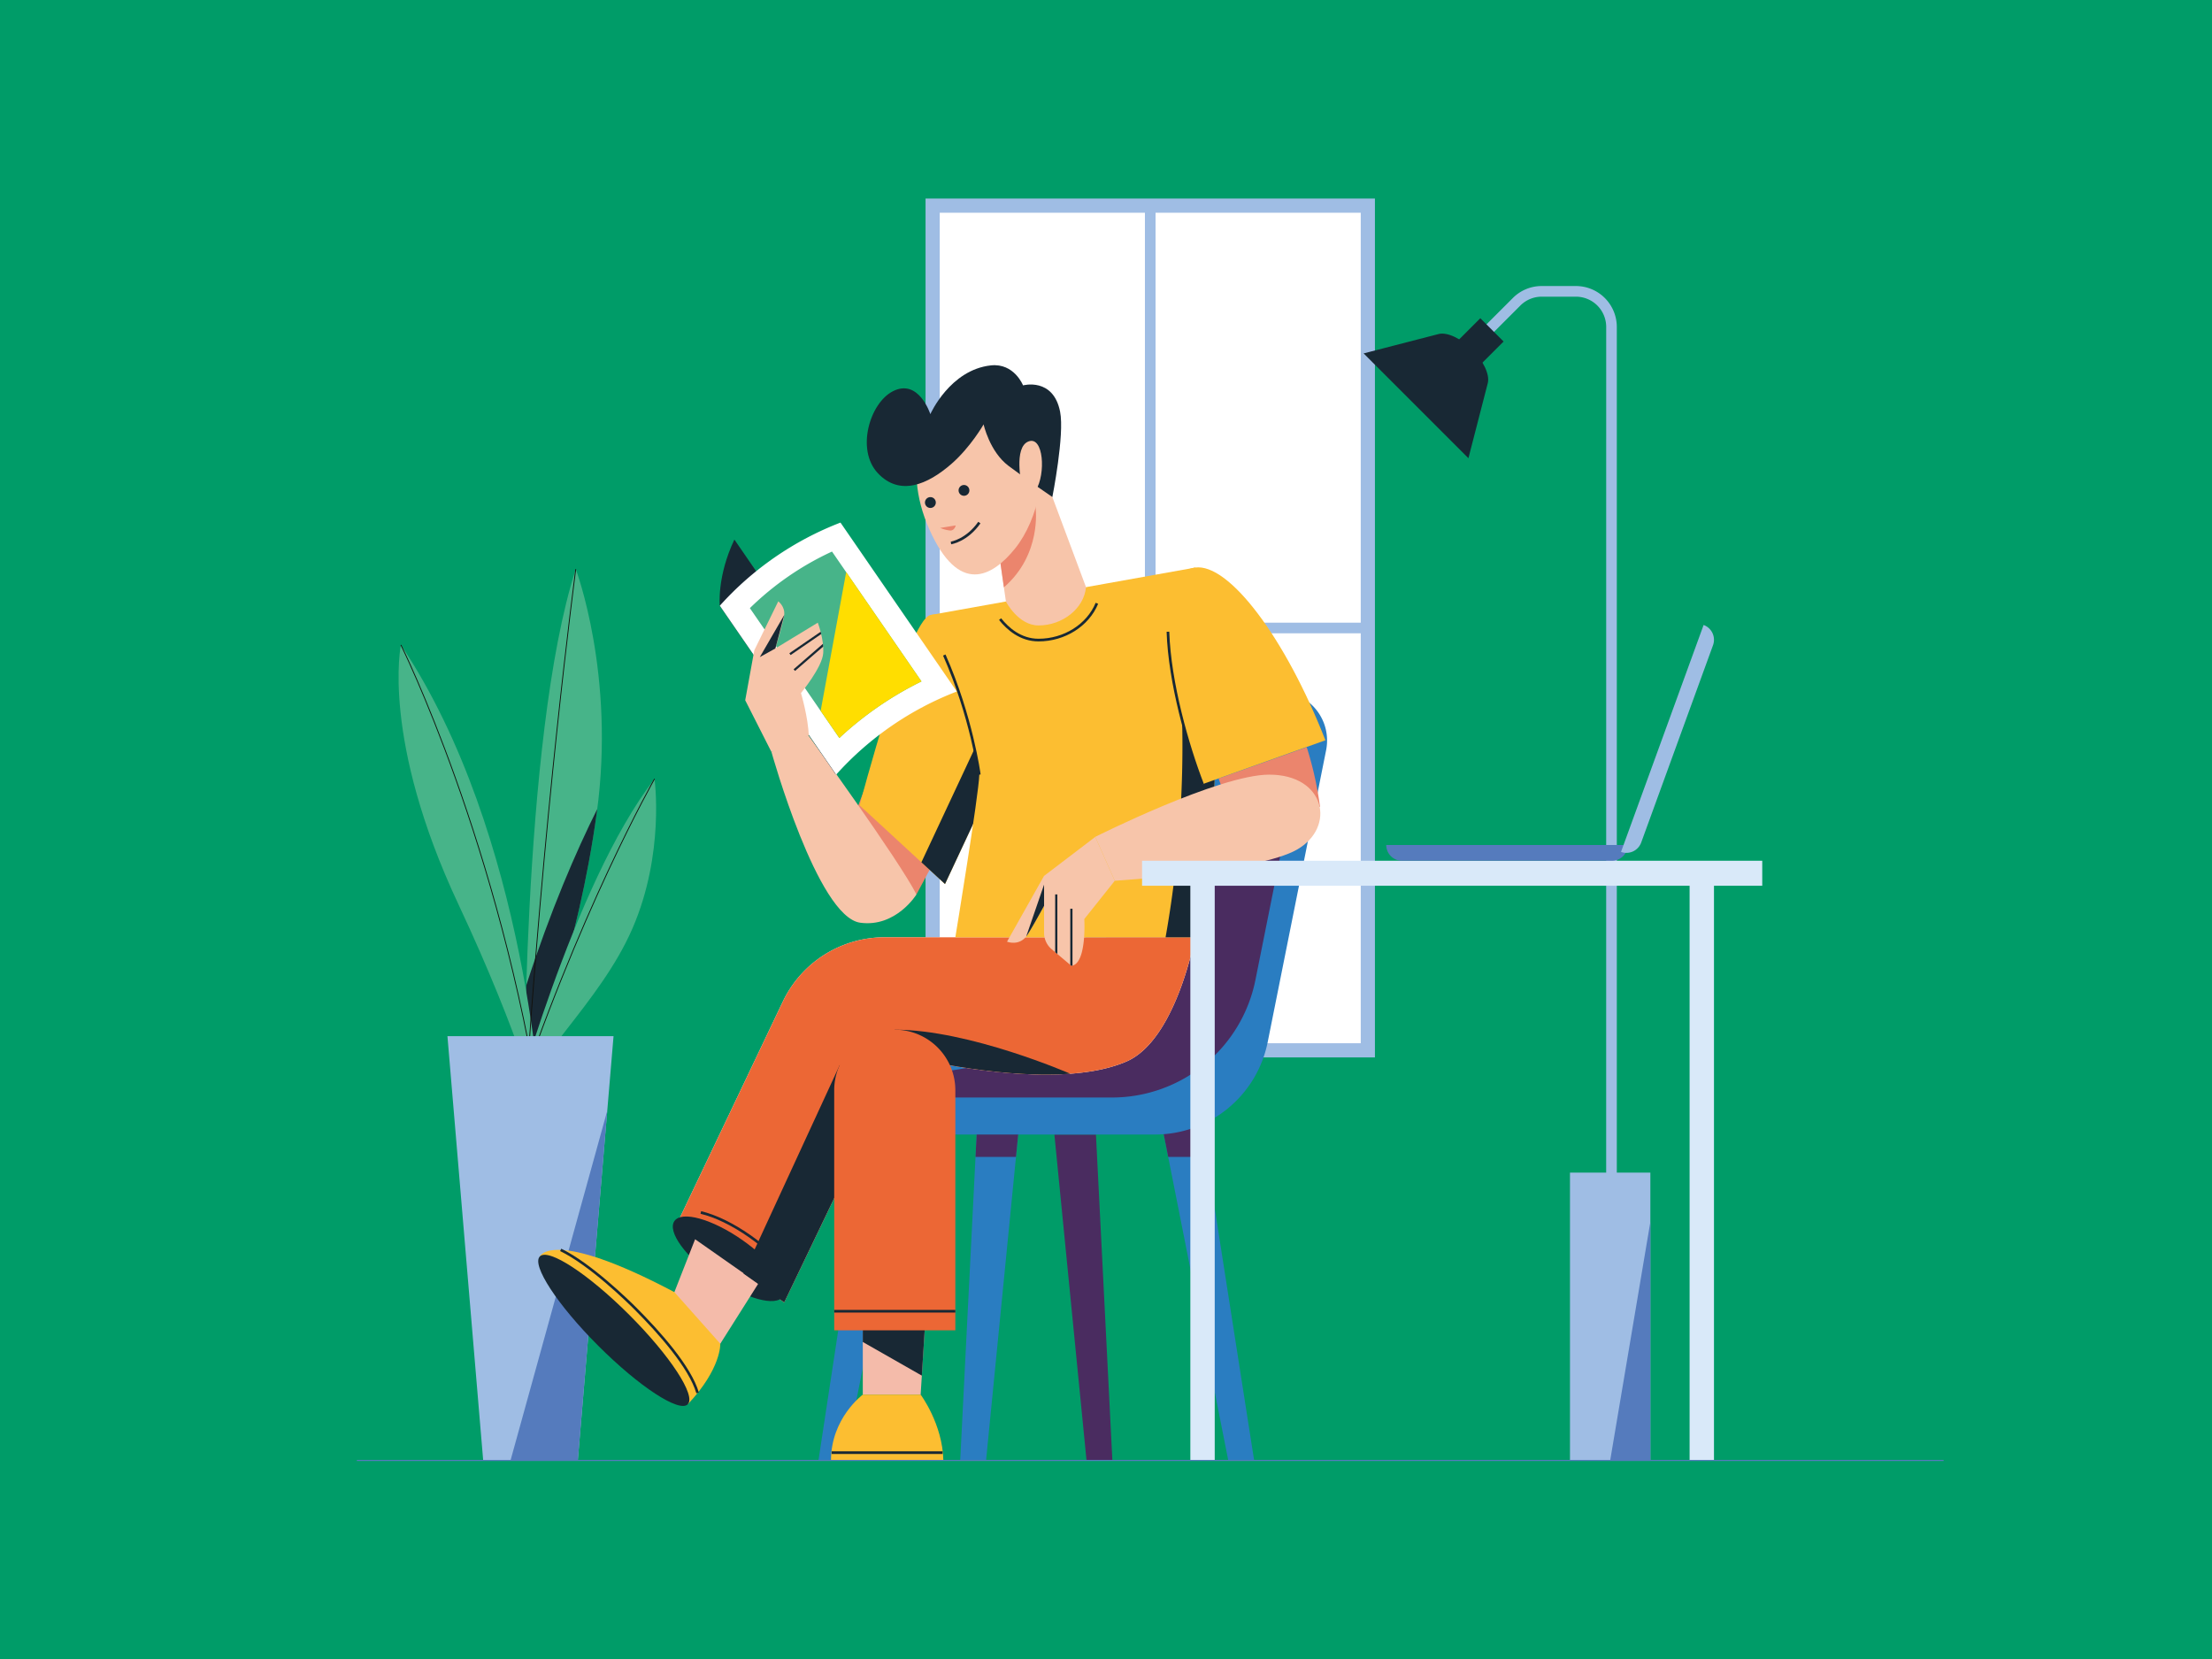 <svg id="Layer_1" data-name="Layer 1" xmlns="http://www.w3.org/2000/svg" viewBox="0 0 2000 1500"><defs><style>.cls-1{fill:#009c68;}.cls-2{fill:#47b489;}.cls-3{fill:#182834;}.cls-13,.cls-18,.cls-4{fill:none;stroke-miterlimit:10;}.cls-4{stroke:#12100b;}.cls-13,.cls-4{stroke-width:0.75px;}.cls-5{fill:#9fbde4;}.cls-6{fill:#557bbd;}.cls-7{fill:#fff;}.cls-8{fill:#2a7dc1;}.cls-9{fill:#4a2c60;}.cls-10{fill:#eb856d;}.cls-11{fill:#fcbe31;}.cls-12{fill:#ec6735;}.cls-13{stroke:#182834;}.cls-14{fill:#f7c5aa;}.cls-15{fill:#ffde00;}.cls-16{fill:#f4bbaa;}.cls-17{fill:#d9e9f9;}.cls-18{stroke:#557bbd;}</style></defs><rect class="cls-1" width="2000" height="1500"/><path class="cls-2" d="M474,1011.56s-2.85-344.1,46.58-497c0,0,36.12,95.42,19,220.31S486.36,940.92,474,1011.56Z"/><path class="cls-3" d="M540,731.52c-19.34,38.74-42.15,91.5-64.19,159.41-2.23,70.49-1.82,120.63-1.82,120.63,12.36-70.64,48.48-151.77,65.59-276.65C539.74,733.77,539.86,732.65,540,731.52Z"/><path class="cls-2" d="M461.58,1011.56S517.71,799.67,591.8,704.22c0,0,9.45,67.56-20,135.33S477.74,959.92,461.58,1011.56Z"/><path class="cls-2" d="M489.73,1011.56S477.65,755.07,362.5,583.11c0,0-18.25,85,52.14,234.88C470.79,937.56,489.73,1011.56,489.73,1011.56Z"/><path class="cls-4" d="M362.5,583.11S452,762.85,489.73,1011.56"/><path class="cls-4" d="M520.58,514.6s-30.36,227.6-46.58,497"/><path class="cls-4" d="M591.8,704.22s-69.39,121.63-130.22,307.34"/><polygon class="cls-5" points="404.56 936.84 436.88 1320.48 522.42 1320.48 554.74 936.84 404.56 936.84"/><polygon class="cls-6" points="461.58 1320.48 549.06 1004.26 522.42 1320.48 461.58 1320.48"/><rect class="cls-5" x="836.84" y="179.52" width="406.31" height="776.55"/><rect class="cls-7" x="849.67" y="192.35" width="380.66" height="750.9"/><rect class="cls-5" x="1035.19" y="184.87" width="9.62" height="765.86"/><rect class="cls-5" x="843.41" y="562.99" width="393.19" height="9.62"/><path class="cls-5" d="M1452.23,1207.46h9.62V295.62a37,37,0,0,0-37-37H1394a36.71,36.71,0,0,0-26.14,10.82l-60.17,60.18,6.8,6.8,60.17-60.17a27.15,27.15,0,0,1,19.34-8h30.92a27.36,27.36,0,0,1,27.34,27.34Z"/><path class="cls-3" d="M1345.19,346.41l-17.51,67.88-94.76-94.76L1300.8,302c7.92-2,20.74,4.44,30.34,14.05h0C1340.74,325.67,1347.23,338.49,1345.19,346.41Z"/><rect class="cls-3" x="1311.82" y="298.75" width="43.51" height="29.77" transform="translate(168.83 1034.84) rotate(-45)"/><rect class="cls-5" x="1419.51" y="1060.24" width="72.68" height="260.24"/><polygon class="cls-6" points="1492.19 1104.78 1492.19 1320.48 1455.85 1320.48 1492.19 1104.78"/><polygon class="cls-8" points="822.44 1025.79 784.87 1025.79 740.01 1320.48 763.38 1320.48 822.44 1025.79"/><polygon class="cls-8" points="920.61 1025.79 883.05 1025.79 868.18 1320.48 891.55 1320.48 920.61 1025.79"/><polygon class="cls-9" points="953.34 1025.79 990.91 1025.79 1005.77 1320.48 982.4 1320.48 953.34 1025.79"/><polygon class="cls-8" points="1043.16 980.02 1080.72 980.02 1133.95 1320.48 1110.57 1320.48 1043.16 980.02"/><polygon class="cls-9" points="784.87 1025.79 781.79 1046.05 818.38 1046.05 822.44 1025.79 784.87 1025.79"/><polygon class="cls-9" points="1043.16 980.02 1056.23 1046.05 1091.05 1046.05 1080.72 980.02 1043.16 980.02"/><path class="cls-8" d="M1024.86,724.47c-31.25,84.53-61.56,184.62-80,206.14s-141.44,23.57-164,44.07-28.62,51.11-28.62,51.11h292a104,104,0,0,0,101.94-83.53L1199,678.4c6.06-30.22-19.64-57.46-50.12-52.91C1102.84,632.38,1049.18,658.7,1024.86,724.47Z"/><polygon class="cls-9" points="882.02 1046.05 918.62 1046.05 920.61 1025.79 883.05 1025.79 882.02 1046.05"/><path class="cls-9" d="M1005.42,992.32A132.25,132.25,0,0,0,1135.1,886.06L1168,721.85l-1.46.28C1084.3,738,1016.91,796.6,988,875.21c-12,32.64-22.65,58-30.9,67.61-18.45,21.53-141.43,23.58-164,44.07-1.91,1.74-3.67,3.57-5.35,5.43Z"/><path class="cls-10" d="M841.23,556.08,768.4,748.36l60.24,60.31,67.66-126.3S887.46,632.78,841.23,556.08Z"/><path class="cls-11" d="M841.23,556.08c-20.09,4.4-64,172.1-64,172.1l77.22,71.15,62.64-133.87S883.49,546.82,841.23,556.08Z"/><path class="cls-3" d="M904.09,628l-71,151.65,21.35,19.66,62.64-133.87S912.33,648.56,904.09,628Z"/><path class="cls-7" d="M707.84,905.51l-96.66,202.93L709,1177.51,816.17,954.15s134,35.2,202.34,5.62c45-19.47,62-112.31,62-112.31H799.79A101.86,101.86,0,0,0,707.84,905.51Z"/><path class="cls-12" d="M707.84,905.51l-96.66,202.93L709,1177.51,816.17,954.15s134,35.2,202.34,5.62c45-19.47,62-112.31,62-112.31H799.79A101.86,101.86,0,0,0,707.84,905.51Z"/><path class="cls-11" d="M1080.54,847.46H863.78s21.16-128.72,21.68-147.07-44.23-144.31-44.23-144.31l239.31-42.87S1121.42,653.5,1080.54,847.46Z"/><path class="cls-3" d="M1080.54,513.21l-13.67,94.39a991.41,991.41,0,0,1-13,239.86h26.72C1121.42,653.5,1080.54,513.21,1080.54,513.21Z"/><path class="cls-13" d="M1092,513.21"/><ellipse class="cls-3" cx="660.28" cy="1142.75" rx="20.99" ry="59.88" transform="matrix(0.57, -0.82, 0.82, 0.57, -654.54, 1028.21)"/><path class="cls-3" d="M710.31,1150c-7.53-10.48-19.31-21.6-33.17-31.3-15.18-10.63-30.72-18.17-43.76-21.25l.55-2.34c13.33,3.14,29.17,10.82,44.59,21.62,14.08,9.86,26.06,21.18,33.74,31.87Z"/><path class="cls-14" d="M697.56,680s12.49-10.37,33.65-14.78c0,0,81.25,111.76,97.43,143.5,0,0-18.46,30-50.83,25.57C739,829,697.56,680,697.56,680Z"/><path class="cls-14" d="M900.81,482.9l8.7,61S920.64,565.5,939,565.5c21.76,0,41.16-15.34,42.92-34.63L939.16,416.33Z"/><path class="cls-3" d="M939,579.93c-16.74,0-28.66-10.55-35.7-19.41l1.88-1.5c6.71,8.44,18,18.5,33.82,18.5,22.87,0,43.63-13.06,51.66-32.5l2.23.92C984.5,566.27,962.85,579.93,939,579.93Z"/><path class="cls-3" d="M769,640.56,664,487.83c-15.87,33.4-13.21,59.83-13.21,59.83l105,152.73S753.15,674,769,640.56Z"/><path class="cls-7" d="M650.82,547.66,756,700.39a283.88,283.88,0,0,1,109.11-75.16L759.93,472.5A283.88,283.88,0,0,0,650.82,547.66Z"/><path class="cls-2" d="M678,549.85a264.33,264.33,0,0,1,74.27-51.16l80.89,117.43a307.48,307.48,0,0,0-74.27,51.16Z"/><path class="cls-15" d="M742,642.7l16.93,24.58a307.48,307.48,0,0,1,74.27-51.16l-68.1-98.86Z"/><path class="cls-14" d="M739.42,563l-38.37,23.32c3.65-12.31,7.59-26.21,8-30.3.86-7.79-5.38-12.31-5.38-12.31L682,588l-8.21,45.15L697.56,680l33.65-14.78c-.41-16.41-7-38.57-7-38.57s19.29-23.39,20.11-36.11S739.42,563,739.42,563Z"/><polygon class="cls-16" points="645.57 1223.93 685.66 1160.53 628.48 1120.49 601.92 1188.23 645.57 1223.93"/><path class="cls-11" d="M488.11,1136s10.64-26.4,121.64,32.28l41.51,46.68s1.07,22.49-29.42,54.76Z"/><path class="cls-3" d="M488.11,1136c-7.73,7.73,15.94,43.93,52.87,80.85s73.13,60.6,80.86,52.87-15.94-43.93-52.87-80.86S495.84,1128.24,488.11,1136Z"/><path class="cls-3" d="M629.62,1259.76c-6.82-23.2-34.27-54.1-56.1-75.93-6.52-6.52-40.42-39.73-67.07-52.65l1-2.17c27,13.1,61.16,46.55,67.73,53.12,22,22,49.75,53.26,56.71,76.95Z"/><path class="cls-10" d="M1127,773l66.49-43.7a315.71,315.71,0,0,0-12-53.73l-79.7,28.32Z"/><path class="cls-14" d="M1147.58,700.39c-45.43,0-157.29,56.26-157.29,56.26l17.64,39.68s129.6-7.94,164.87-28.22S1198.37,700.39,1147.58,700.39Z"/><path class="cls-11" d="M1087.28,709c-27.33-70.53-51-189.58-6.74-195.83,30.54-4.3,81.68,63.58,117.83,156.16Z"/><path class="cls-3" d="M1086.16,709.48c-13.55-35-29.88-92.13-31.35-138.25l2.4-.08c1.46,45.82,17.71,102.69,31.19,137.46Z"/><path class="cls-10" d="M907.68,531.05c34.45-29.78,28.68-71.79,28.68-71.79l.37-38.19-.33.05L900.81,482.9Z"/><path class="cls-14" d="M888.9,357.26c-56,5.73-74.94,62.6-48.49,121.67s56.43,43.2,77.59,16.75,30.15-73.05,20.28-102.27C927.7,362.11,901.64,356,888.9,357.26Z"/><path class="cls-3" d="M807.35,353.73c-21,10.68-33.5,52.9-13.67,74.06s45,10.45,66.57-8.37c17.35-15.12,29.09-35.71,29.09-35.71s5.37,24.59,22.49,37.47,39.67,28.2,39.67,28.2,11.15-56.35,7-77.13c-6.17-31.3-33.5-23.81-33.5-23.81s-8-20.33-29.09-18.07c-37,4-54.73,44.08-54.73,44.08S830.71,341.83,807.35,353.73Z"/><path class="cls-14" d="M944,791.92,910.5,851.43S922,856.08,929,845.16s22.48-40,22.48-40Z"/><circle class="cls-3" cx="871.59" cy="443.39" r="4.89"/><path class="cls-3" d="M841.23,449.47a4.9,4.9,0,1,0,4.89,4.9A4.89,4.89,0,0,0,841.23,449.47Z"/><path class="cls-14" d="M923.73,438.24s-7.49-33.81,6.17-39.1,15.87,29.42,6.61,44.25Z"/><path class="cls-3" d="M929,845.16c7.05-10.92,22.48-40,22.48-40L944,799.85l-16.15,46.89A16.54,16.54,0,0,0,929,845.16Z"/><path class="cls-3" d="M860,492.11l-.36-2.38c.14,0,13.93-2.3,24.85-17.92l2,1.38C874.91,489.7,860.59,492,860,492.11Z"/><path class="cls-14" d="M968.69,873.25l-17.8-15a19.35,19.35,0,0,1-6.88-14.8v-51.5l46.28-35.27,17.64,39.68-27.55,34.6S982.8,871.71,968.69,873.25Z"/><polygon class="cls-3" points="954.04 860.88 956.02 862.55 956.02 808.67 954.04 808.67 954.04 860.88"/><path class="cls-3" d="M967.7,872.41l1,.84a8,8,0,0,0,1-.2V821.67h-2Z"/><polygon class="cls-3" points="701.05 586.31 687 594.11 709.09 556.01 701.05 586.31"/><path class="cls-3" d="M742,571.2l-28.29,19.43,1.13,1.64,27.68-19C742.33,572.55,742.16,571.86,742,571.2Z"/><path class="cls-3" d="M744.06,582.12l-26.51,23,1.29,1.5,25.44-22C744.23,583.73,744.15,582.92,744.06,582.12Z"/><path class="cls-3" d="M884.27,700.55c-.07-.52-7.1-52.58-31.58-107.79l2.2-1c24.63,55.55,31.7,107.93,31.76,108.46Z"/><polygon class="cls-16" points="780.1 1134.5 780.1 1260.96 832.41 1260.96 840.34 1134.5 780.1 1134.5"/><polygon class="cls-3" points="780.1 1213.36 833.49 1243.79 840.34 1134.5 780.1 1134.5 780.1 1213.36"/><path class="cls-11" d="M852.94,1320.48H751.34c0-38.36,28.76-59.51,28.76-59.51h52.31S852.27,1287.42,852.94,1320.48Z"/><rect class="cls-3" x="751.94" y="1312.22" width="100.33" height="2.4"/><path class="cls-3" d="M813.36,960l2.81-5.84s82.88,21.76,151.52,16.67h0S876.47,931,809,931Z"/><polygon class="cls-3" points="709.04 1177.51 789.93 1008.84 759.33 962.77 672.25 1151.54 709.04 1177.51"/><path class="cls-12" d="M754.25,985.81v217H863.78v-217A54.77,54.77,0,0,0,809,931h0A54.76,54.76,0,0,0,754.25,985.81Z"/><rect class="cls-3" x="754.25" y="1184.37" width="109.53" height="2.4"/><path class="cls-10" d="M850.1,477.33a31.13,31.13,0,0,0,8.91,2.35c4.1.25,5.13-4.63,5.13-4.63Z"/><rect class="cls-17" x="1076.26" y="789.56" width="22.04" height="530.92"/><rect class="cls-17" x="1527.67" y="789.56" width="22.04" height="530.92"/><rect class="cls-17" x="1032.61" y="778.25" width="560.74" height="22.61"/><path class="cls-6" d="M1253.38,764h0a14.25,14.25,0,0,0,14.26,14.25h189.83A14.25,14.25,0,0,0,1471.73,764H1253.38Z"/><path class="cls-5" d="M1540.33,565.08h0l-74.68,205.18h0a14.24,14.24,0,0,0,18.27-8.52l64.93-178.38A14.28,14.28,0,0,0,1540.33,565.08Z"/><line class="cls-18" x1="322.67" y1="1320.48" x2="1757.33" y2="1320.48"/></svg>